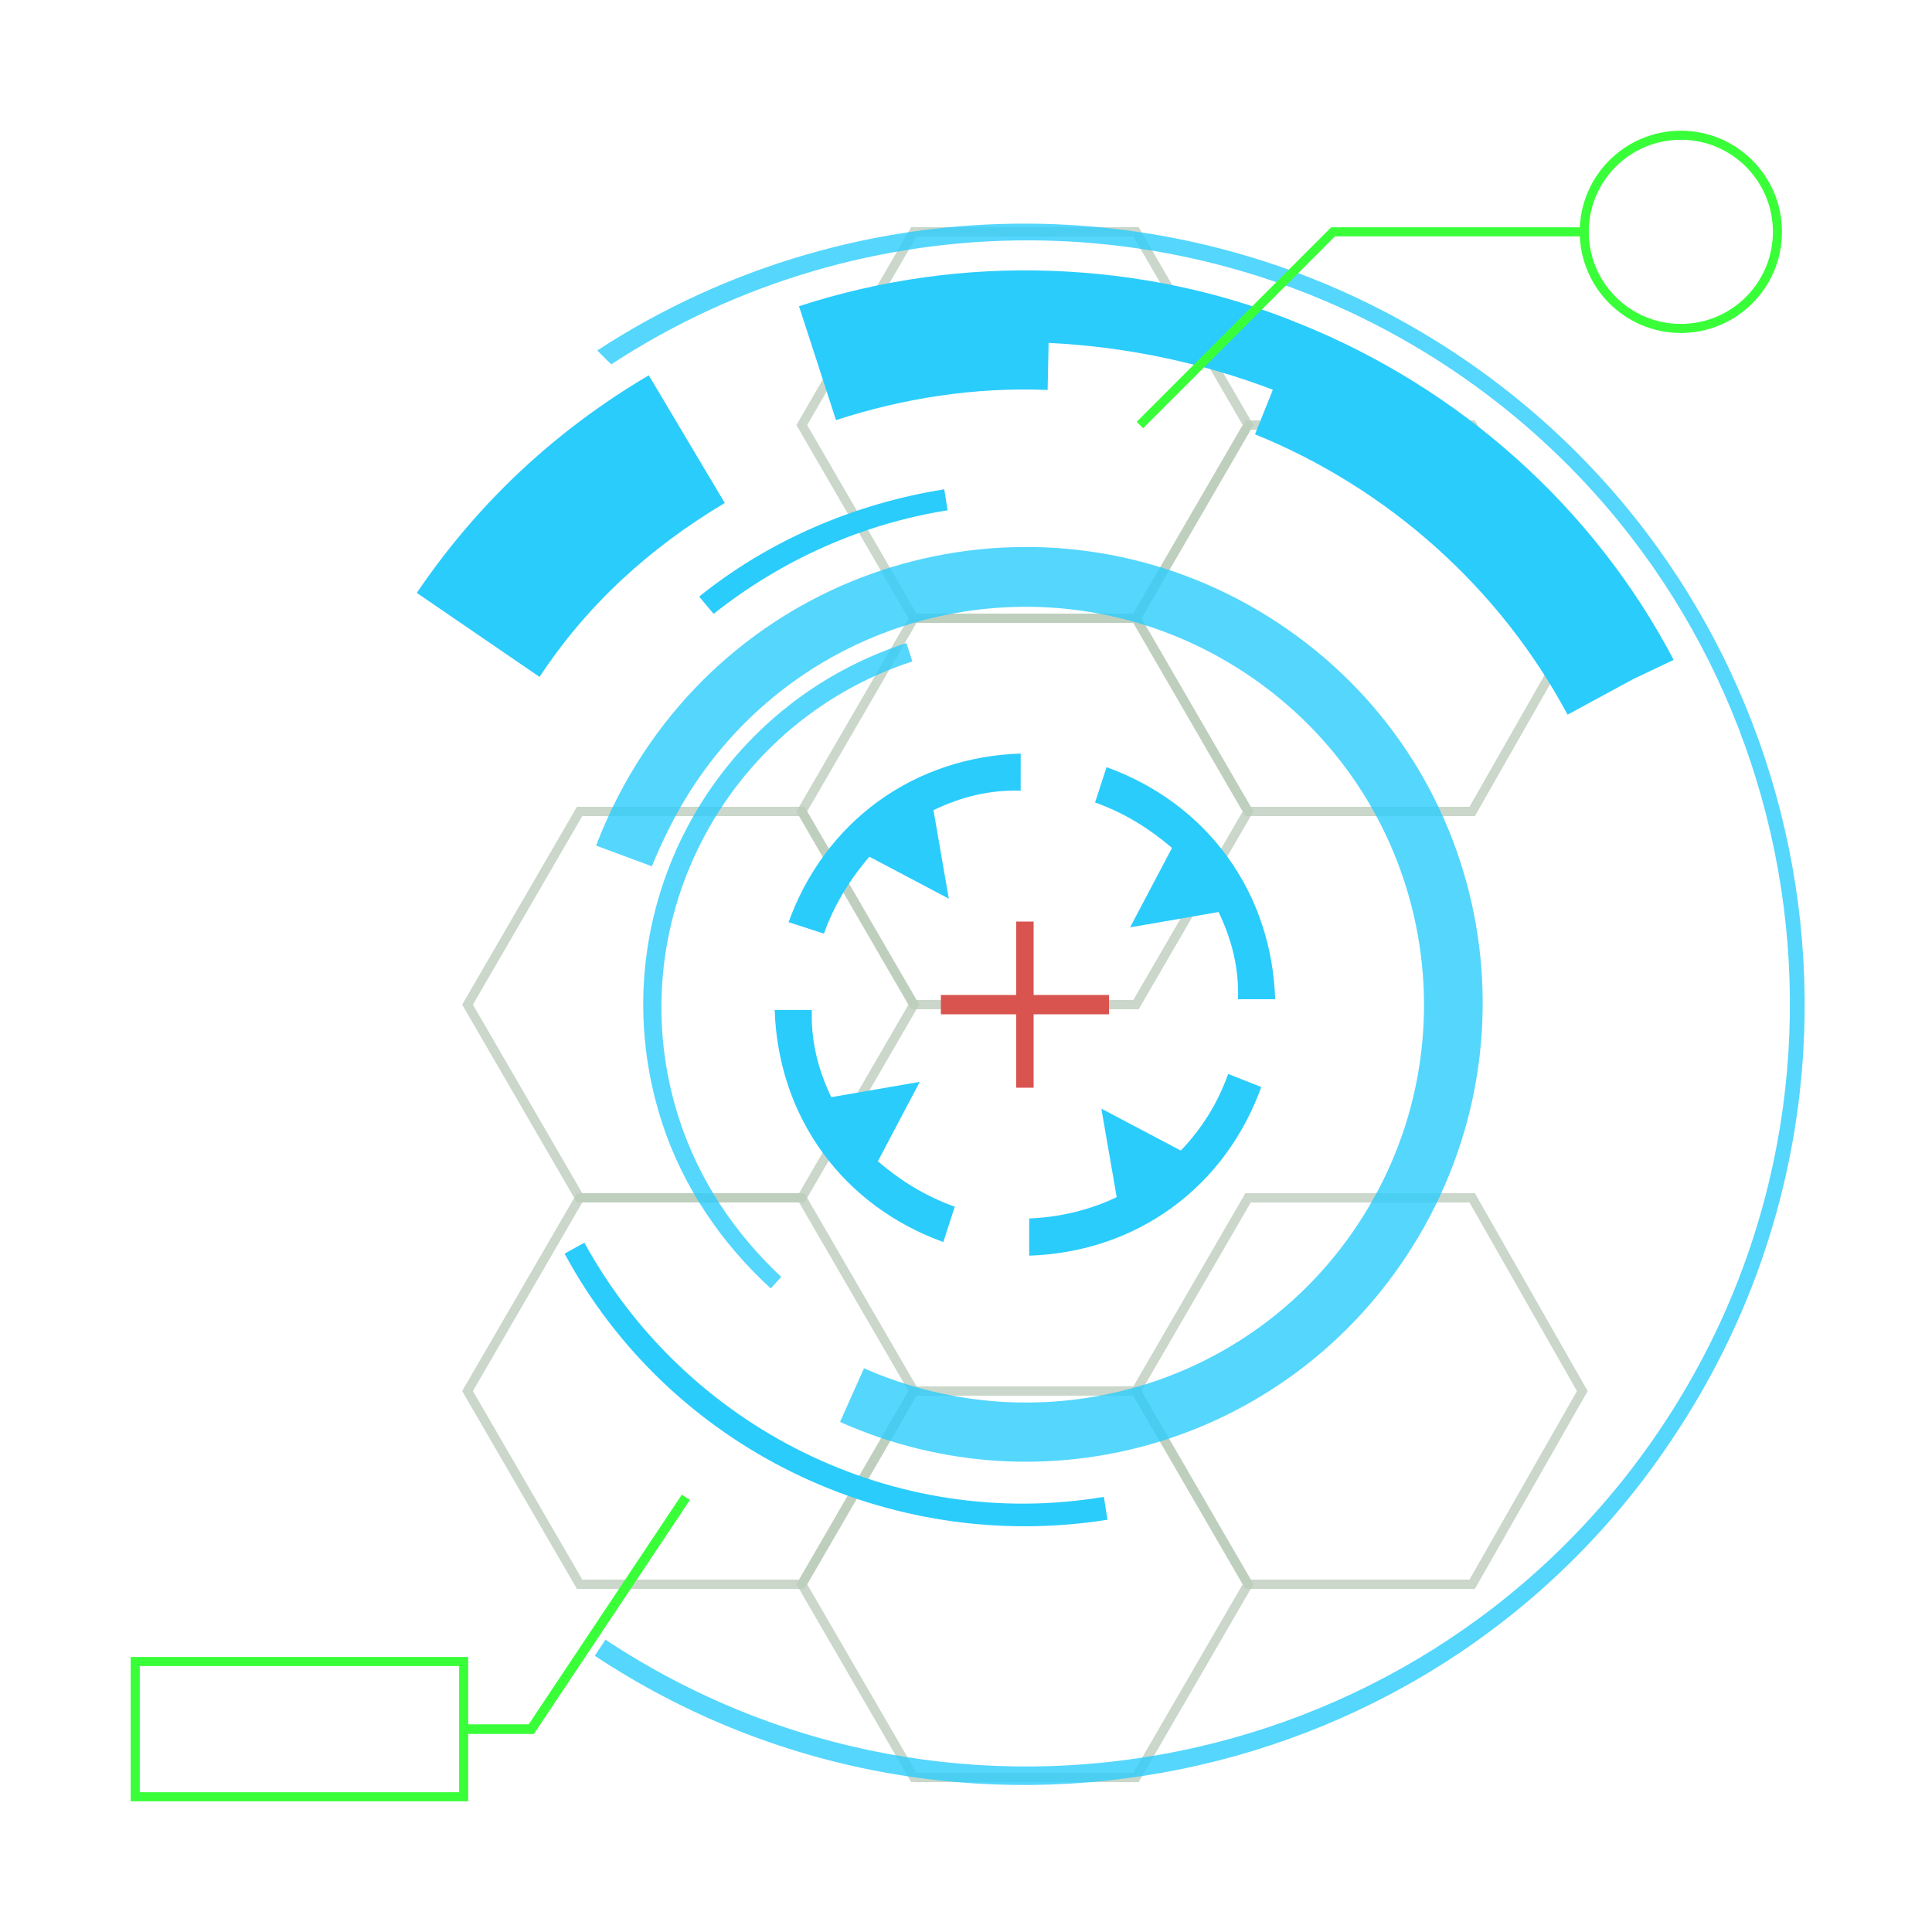<svg width="60px"  height="60px"  xmlns="http://www.w3.org/2000/svg" viewBox="0 0 100 100" preserveAspectRatio="xMidYMid" class="lds-hud" style="background: none;"><style type="text/css">.st0{opacity:0.8;fill:none;stroke-width:0.481;stroke-miterlimit:10;}
.st2{opacity:0.8;}
.st3{fill:none;stroke-width:0.5;stroke-miterlimit:10;}
.st4{fill:none;stroke-width:0.469;stroke-miterlimit:10;}</style><g style="opacity:0.5"><polygon ng-attr-stroke="{{config.c1}}" points="41.5,62 30,62 24.2,72 30,82 41.5,82 47.3,72   " class="st0" stroke="#799b79"></polygon><polygon ng-attr-stroke="{{config.c1}}" points="58.8,72 47.3,72 41.5,82 47.3,92 58.8,92 64.6,82   " class="st0" stroke="#799b79"></polygon><polygon ng-attr-stroke="{{config.c1}}" points="76.2,62 64.6,62 58.8,72 64.6,82 76.2,82 81.9,72   " class="st0" stroke="#799b79"></polygon><polygon ng-attr-stroke="{{config.c1}}" points="41.5,42 30,42 24.2,52 30,62 41.5,62 47.3,52   " class="st0" stroke="#799b79"></polygon><polygon ng-attr-stroke="{{config.c1}}" points="58.8,12 47.3,12 41.5,22 47.3,32 58.8,32 64.6,22   " class="st0" stroke="#799b79"></polygon><polygon ng-attr-stroke="{{config.c1}}" points="58.8,32 47.3,32 41.5,42 47.3,52 58.8,52 64.6,42   " class="st0" stroke="#799b79"></polygon><polygon ng-attr-stroke="{{config.c1}}" points="76.2,22 64.6,22 58.8,32 64.6,42 76.2,42 81.9,32   " class="st0" stroke="#799b79"></polygon></g><g transform="rotate(9 53.064 52)"><path ng-attr-fill="{{config.c2}}" d="M48.3,56.8l-4.4,1.5c-0.9-1.3-1.5-2.7-1.7-4.3l-1.9,0.3c0.5,2.6,1.7,5,3.6,6.9c1.9,1.9,4.3,3.1,6.9,3.6 l0.3-1.9c-1.6-0.3-3-0.9-4.3-1.7L48.3,56.8z" fill="#2accfc"></path><path ng-attr-fill="{{config.c2}}" d="M57.8,47.2l4.4-1.5c0.9,1.3,1.5,2.7,1.7,4.3l1.9-0.3c-0.5-2.6-1.7-5-3.6-6.9c-1.9-1.9-4.3-3.1-6.9-3.6L55,41.1 c1.6,0.3,3,0.9,4.3,1.7L57.8,47.2z" fill="#2accfc"></path><path ng-attr-fill="{{config.c2}}" d="M62.2,58.2l-4.4-1.5l1.5,4.4C58,62,56.5,62.6,55,62.9l0.3,1.9c2.6-0.5,5-1.7,6.9-3.6c1.9-1.9,3.1-4.3,3.6-6.9 L64,53.9C63.7,55.5,63.1,56.9,62.2,58.2z" fill="#2accfc"></path><path ng-attr-fill="{{config.c2}}" d="M43.9,42.8c-1.9,1.9-3.1,4.3-3.6,6.9l1.9,0.3c0.3-1.6,0.9-3,1.7-4.3l4.4,1.5l-1.5-4.4c1.3-0.9,2.7-1.5,4.3-1.7 l-0.3-1.9C48.2,39.7,45.8,40.9,43.9,42.8z" fill="#2accfc"></path><animateTransform attributeName="transform" type="rotate" calcMode="linear" values="0 53.064 52;360 53.064 52" keyTimes="0;1" dur="4s" begin="0s" repeatCount="indefinite"></animateTransform></g><g class="st2" transform="rotate(342 53.064 52)"><path ng-attr-fill="{{config.c2}}" d="M36,61.9c-1.7-3-2.7-6.4-2.7-9.9c0-10.9,8.8-19.7,19.7-19.7v1c-10.3,0-18.8,8.4-18.8,18.8 c0,3.3,0.9,6.5,2.5,9.4L36,61.9z" fill="#2accfc"></path><animateTransform attributeName="transform" type="rotate" calcMode="linear" values="360 53.064 52;0 53.064 52" keyTimes="0;1" dur="2s" begin="0s" repeatCount="indefinite"></animateTransform></g><g class="st2" transform="rotate(33.514 53.064 52)"><path ng-attr-fill="{{config.c2}}" d="M57,75.3l-0.5-3c9.9-1.7,17.2-10.2,17.2-20.3c0-11.4-9.2-20.6-20.6-20.6S32.5,40.6,32.5,52 c0,1.6,0.2,3.2,0.5,4.7l-3,0.7c-0.4-1.8-0.6-3.6-0.6-5.4c0-13.1,10.6-23.7,23.7-23.7S76.7,38.9,76.7,52 C76.7,63.6,68.4,73.4,57,75.3z" fill="#2accfc"></path><animateTransform attributeName="transform" type="rotate" calcMode="linear" values="0 53.064 52;360 53.064 52" keyTimes="0;1" dur="1.332s" begin="0s" repeatCount="indefinite"></animateTransform></g><g transform="rotate(342 53.064 52)"><path ng-attr-fill="{{config.c2}}" d="M90.5,45.4c-1.5-8.8-6.2-16.8-13-22.5l0,0c-3.4-2.9-7.3-5.1-11.4-6.6s-8.5-2.3-13-2.3v2.4v1.4v2.4 c3.7,0,7.4,0.6,10.9,1.9l0.8-2.3c0,0,0,0,0,0c3.7,1.4,7.2,3.4,10.3,5.9l1.2-1.5L75,25.8c0,0,0,0,0,0l-1.5,1.8 c5.7,4.8,9.6,11.5,10.9,18.8l3.8-0.7c0,0,0,0,0,0L90.5,45.4z" fill="#2accfc"></path><path ng-attr-fill="{{config.c2}}" d="M29.7,22l4.7,6.1c3.5-2.8,7.5-4.6,11.9-5.6l-1.7-7.5C39.2,16.2,34.2,18.5,29.7,22z" fill="#2accfc"></path><animateTransform attributeName="transform" type="rotate" calcMode="linear" values="360 53.064 52;0 53.064 52" keyTimes="0;1" dur="2s" begin="0s" repeatCount="indefinite"></animateTransform></g><g class="st2" transform="rotate(33.514 53.064 52)"><path ng-attr-fill="{{config.c2}}" d="M53.1,92.4v-1c21.8,0,39.5-17.7,39.5-39.5c0-21.8-17.7-39.5-39.5-39.5c-15.8,0-30,9.4-36.2,23.8L15.9,36 c6.4-14.8,21-24.4,37.1-24.4c22.3,0,40.4,18.1,40.4,40.4C93.5,74.3,75.3,92.4,53.1,92.4z" fill="#2accfc"></path><animateTransform attributeName="transform" type="rotate" calcMode="linear" values="0 53.064 52;360 53.064 52" keyTimes="0;1" dur="1.332s" begin="0s" repeatCount="indefinite"></animateTransform></g><polygon ng-attr-fill="{{config.c3}}" points="57.4,51.5 53.5,51.5 53.5,47.7 52.6,47.7 52.6,51.5 48.7,51.5 48.7,52.5 52.6,52.5 52.6,56.3 53.5,56.3 53.5,52.5 57.4,52.5 " fill="#d9534f"><animate attributeName="opacity" calcMode="linear" values="0;0;1;1;0" keyTimes="0;0.4;0.5;0.9;1" dur="1.332" begin="0s" repeatCount="indefinite"></animate></polygon><g transform="rotate(351 53.064 52)"><path ng-attr-fill="{{config.c2}}" d="M39.7,28.5l0.6,1c3.9-2.2,8.3-3.4,12.8-3.4V25C48.4,25,43.7,26.2,39.7,28.5z" fill="#2accfc"></path><path ng-attr-fill="{{config.c2}}" d="M28.6,60.6l-1.1,0.4C31.3,71.8,41.6,79,53.1,79v-1.2C42.1,77.9,32.3,70.9,28.6,60.6z" fill="#2accfc"></path><animateTransform attributeName="transform" type="rotate" calcMode="linear" values="360 53.064 52;0 53.064 52" keyTimes="0;1" dur="4s" begin="0s" repeatCount="indefinite"></animateTransform></g><g><polyline ng-attr-stroke="{{config.c4}}" points="35.5,77.5 27.5,89.5 24,89.5   " class="st3" stroke="#39ff39"></polyline><rect ng-attr-stroke="{{config.c4}}" x="7" y="86" width="17" height="7" class="st4" stroke="#39ff39"></rect></g><g><polyline ng-attr-stroke="{{config.c4}}" points="59,22 69,12 82,12   " class="st4" stroke="#39ff39"></polyline><circle ng-attr-stroke="{{config.c4}}" cx="87" cy="12" r="5" class="st4" stroke="#39ff39"></circle></g></svg>